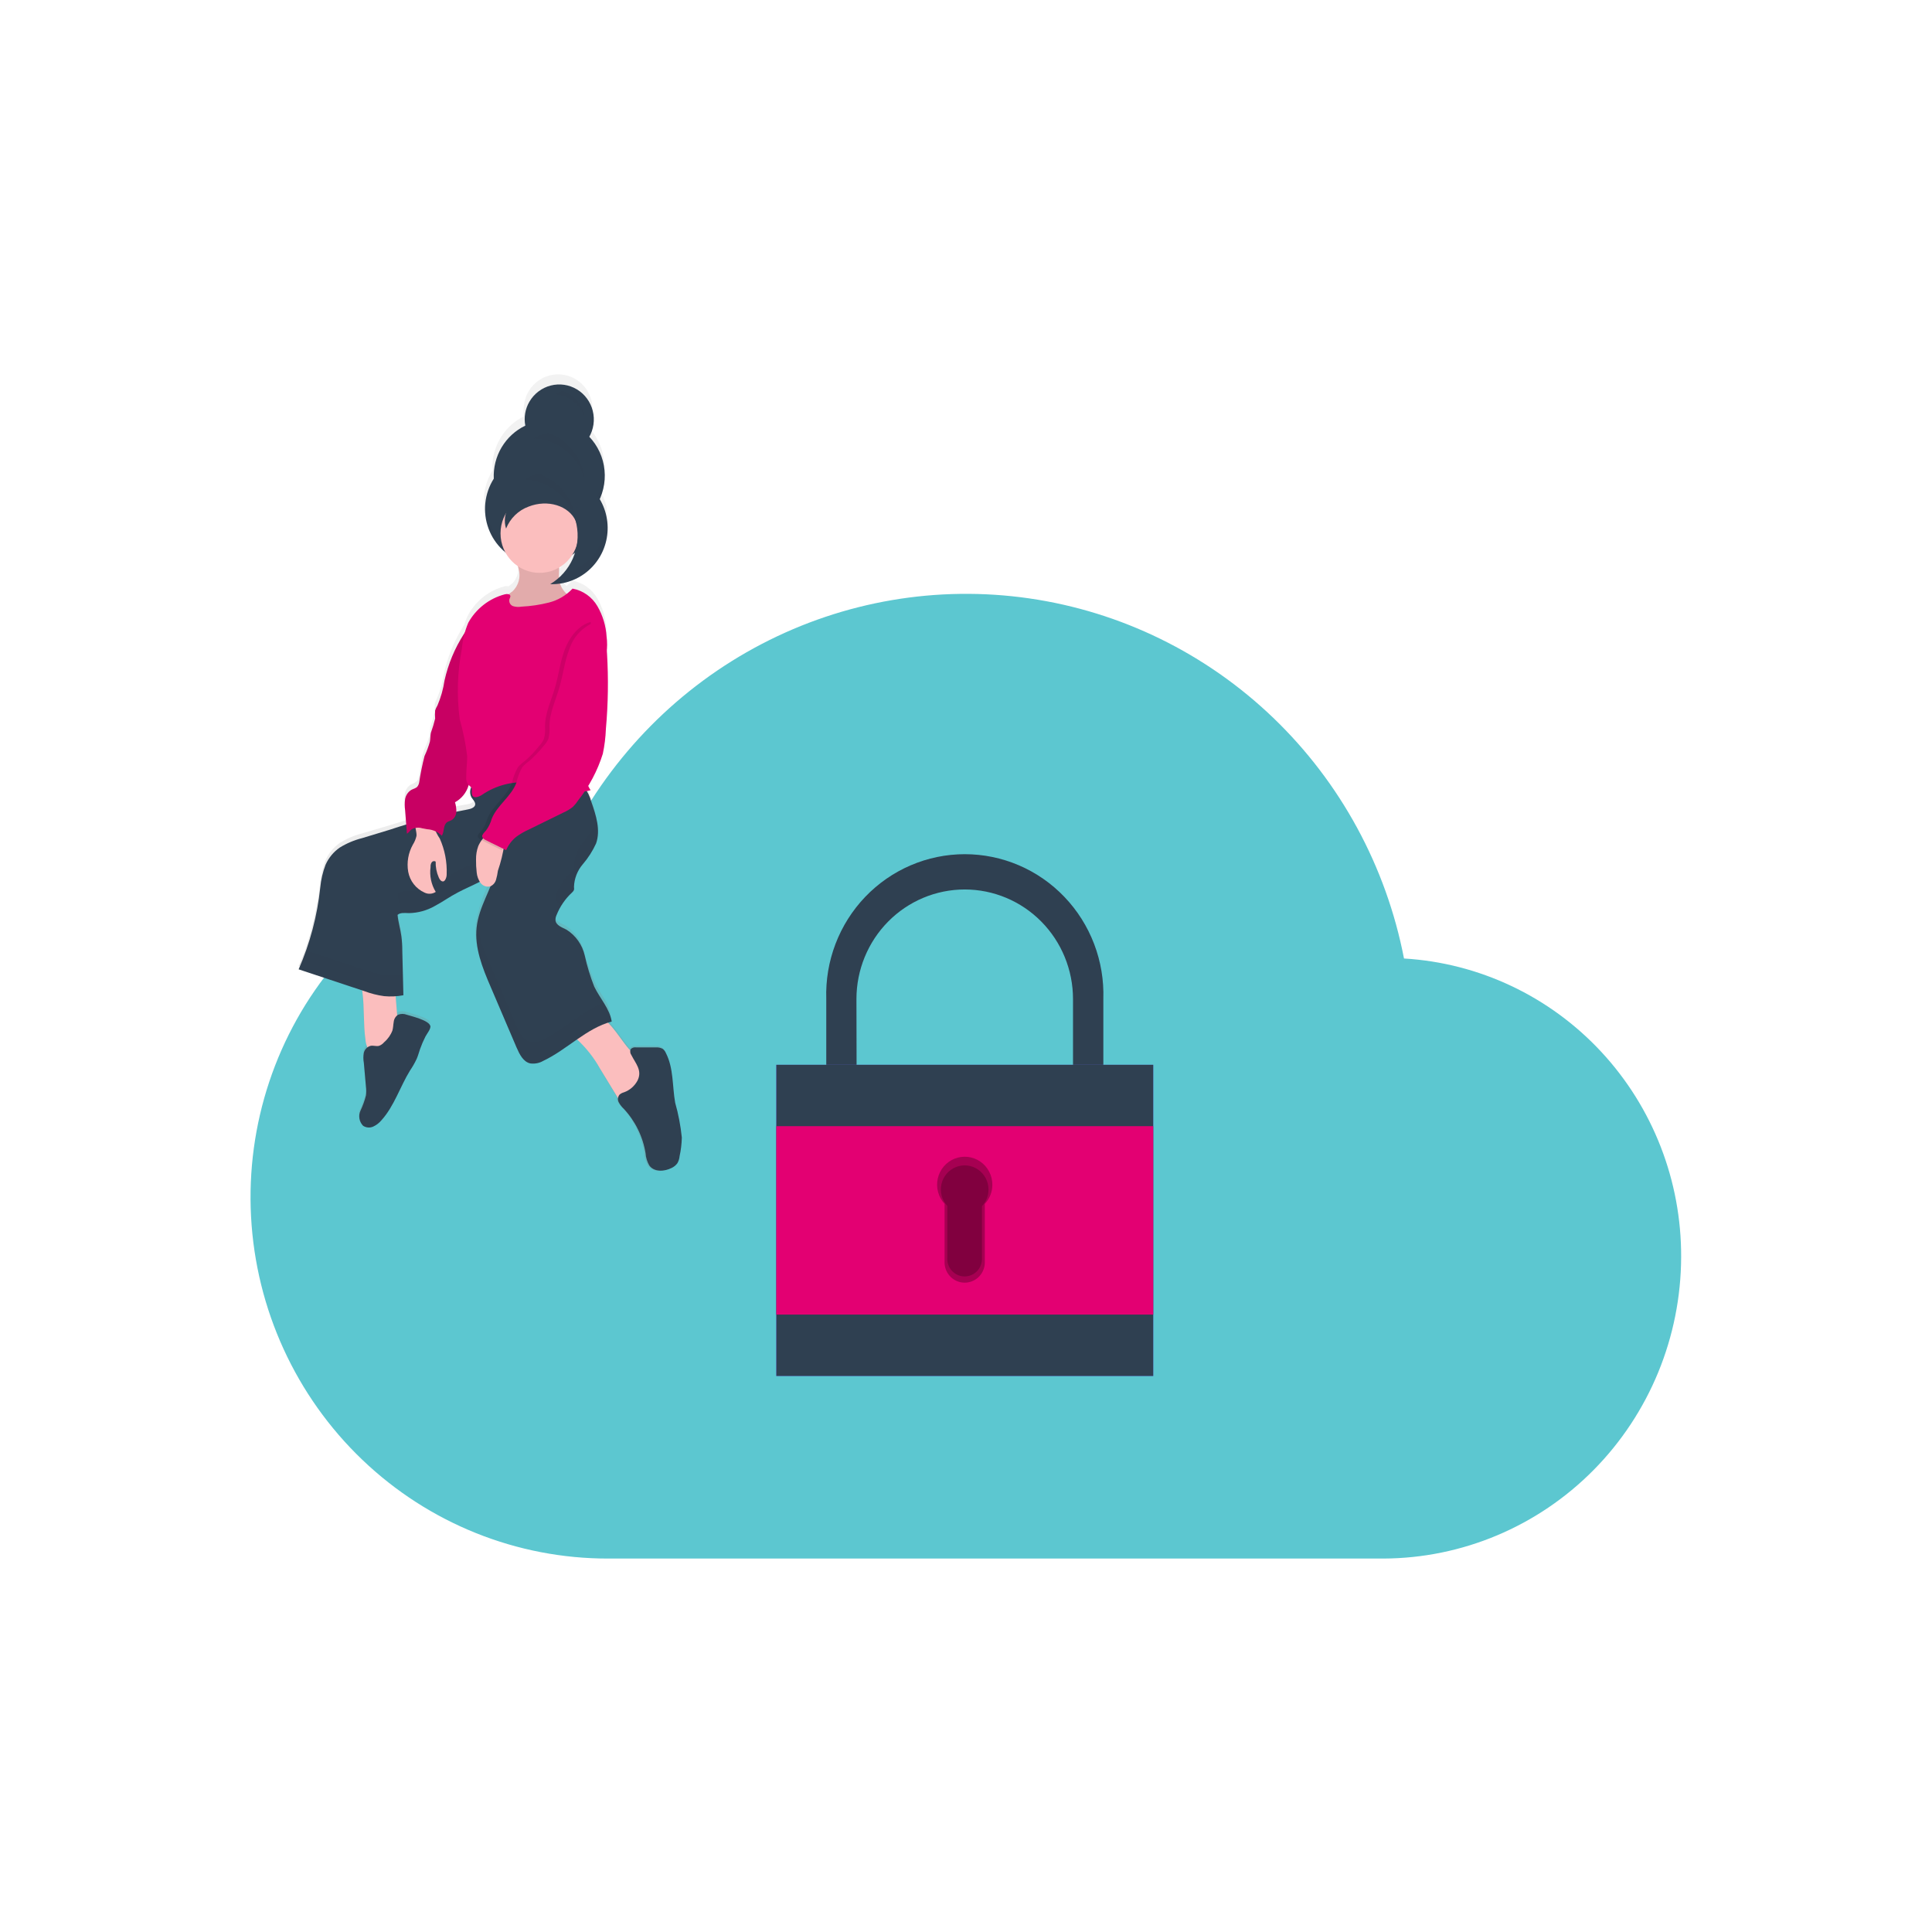 <svg width="400" height="400" viewBox="0 0 400 400" fill="none" xmlns="http://www.w3.org/2000/svg">
<path d="M290.683 198.447C286.995 179.408 277.543 162.002 263.638 148.642C249.733 135.282 232.064 126.631 213.081 123.888C194.098 121.145 174.742 124.447 157.696 133.335C140.651 142.223 126.762 156.256 117.954 173.49C99.119 175.526 81.774 184.799 69.498 199.395C57.223 213.991 50.952 232.798 51.98 251.935C53.008 271.072 61.257 289.08 75.024 302.244C88.791 315.408 107.027 322.724 125.97 322.682H286.373C302.719 322.633 318.381 316.041 329.94 304.346C341.498 292.652 348.014 276.805 348.063 260.267C348.129 244.492 342.218 229.291 331.544 217.792C320.871 206.293 306.248 199.37 290.683 198.447Z" fill="#5CC7D0"/>
<path d="M139.657 228.142C139.053 224.66 139.347 220.926 137.781 217.789C137.63 217.417 137.377 217.096 137.053 216.864C136.667 216.64 136.225 216.536 135.781 216.566C134.355 216.503 132.929 216.503 131.502 216.566C131.303 216.538 131.1 216.562 130.913 216.637C130.726 216.711 130.56 216.832 130.433 216.989C130.421 217.025 130.421 217.063 130.433 217.099C128.789 215.279 127.564 212.973 125.781 211.264L126.541 211.028C126.525 210.858 126.494 210.69 126.448 210.526C126.457 210.474 126.457 210.421 126.448 210.369C126.431 210.253 126.405 210.137 126.371 210.024C126.364 209.967 126.364 209.909 126.371 209.852C126.371 209.742 126.371 209.632 126.262 209.522C126.273 209.471 126.273 209.417 126.262 209.366L126.138 209.036V208.895L125.983 208.566V208.44C125.933 208.317 125.876 208.196 125.812 208.079V207.969L125.611 207.609C125.611 207.468 125.456 207.326 125.363 207.185C124.681 206.056 123.921 204.942 123.363 203.781C122.385 201.63 121.571 199.407 120.929 197.13C120.427 194.891 119.08 192.938 117.177 191.687C116.231 191.201 114.975 190.777 114.882 189.695C114.879 189.35 114.947 189.008 115.084 188.691C115.361 187.996 115.693 187.325 116.076 186.683C116.216 186.448 116.371 186.213 116.526 185.977L116.634 185.82L117.006 185.318L117.161 185.115L117.564 184.66L117.719 184.487L118.293 183.875C118.478 183.733 118.622 183.544 118.712 183.326C118.758 183.115 118.758 182.895 118.712 182.683C118.779 180.953 119.417 179.296 120.526 177.977C121.638 176.661 122.561 175.193 123.27 173.617C123.27 173.428 123.394 173.24 123.44 173.052V172.848C123.44 172.722 123.44 172.597 123.44 172.471V172.252C123.432 172.132 123.432 172.011 123.44 171.891V170.464C123.453 170.333 123.453 170.202 123.44 170.071V169.868C123.448 169.721 123.448 169.575 123.44 169.428V169.287C123.44 169.083 123.44 168.879 123.332 168.675C123.047 167.38 122.674 166.107 122.216 164.864C121.979 164.094 121.673 163.349 121.301 162.636C121.531 162.606 121.759 162.559 121.983 162.495C121.812 162.213 121.642 161.93 121.487 161.632C122.885 159.569 123.933 157.284 124.588 154.871C124.928 153.15 125.131 151.403 125.192 149.648C125.704 144.368 125.834 139.057 125.58 133.758V133.554C125.722 132.439 125.722 131.311 125.58 130.197C125.434 127.986 124.787 125.839 123.688 123.922C123.137 122.955 122.384 122.122 121.482 121.48C120.58 120.838 119.549 120.402 118.464 120.205C118.105 120.607 117.711 120.974 117.285 121.303C116.643 120.727 116.171 119.984 115.921 119.154C118.429 118.747 120.734 117.515 122.48 115.65C124.226 113.784 125.315 111.388 125.58 108.832C125.58 108.644 125.58 108.44 125.58 108.252V106.668C125.593 106.537 125.593 106.406 125.58 106.275V106.134V105.711V105.617C125.601 105.445 125.601 105.271 125.58 105.099C125.58 104.942 125.58 104.785 125.471 104.613C125.2 103.51 124.772 102.453 124.2 101.475C124.676 100.4 124.984 99.257 125.115 98.087C125.115 97.883 125.115 97.679 125.115 97.491V96.315C125.029 93.382 123.868 90.587 121.859 88.471C122.096 88.093 122.289 87.688 122.433 87.264C122.483 87.136 122.525 87.005 122.557 86.871C122.6 86.748 122.636 86.623 122.665 86.495V86.15C122.65 86.014 122.65 85.878 122.665 85.742C122.658 85.596 122.658 85.449 122.665 85.303V84.299C122.565 82.489 121.794 80.784 120.505 79.525C119.217 78.265 117.507 77.543 115.716 77.504C113.925 77.464 112.185 78.109 110.843 79.311C109.502 80.512 108.658 82.182 108.479 83.985C108.363 84.718 108.363 85.464 108.479 86.197C106.728 87.06 105.218 88.353 104.088 89.959C102.959 91.565 102.246 93.432 102.014 95.389C101.96 96.041 101.96 96.697 102.014 97.35C100.972 99 100.354 100.887 100.216 102.84V103.06C100.216 103.295 100.216 103.546 100.216 103.797C100.197 105.61 100.594 107.403 101.374 109.036C102.154 110.668 103.296 112.097 104.712 113.209C105.294 114.172 106.064 115.004 106.975 115.656C107.149 116.165 107.274 116.691 107.347 117.224C107.393 117.874 107.305 118.525 107.088 119.138C106.872 119.751 106.533 120.312 106.092 120.785C105.828 121.005 105.533 121.177 105.27 121.397C104.996 121.319 104.706 121.319 104.433 121.397C102.85 121.819 101.369 122.563 100.079 123.582C98.789 124.601 97.717 125.875 96.929 127.326C96.587 127.974 96.317 128.658 96.123 129.366L95.952 129.617C94.066 132.609 92.707 135.911 91.936 139.373C91.674 141.171 91.184 142.926 90.479 144.597C90.284 144.933 90.127 145.291 90.014 145.664C89.958 146.258 89.953 146.856 89.999 147.452C89.763 148.457 89.468 149.447 89.115 150.417C89.006 151.028 89.022 151.64 88.929 152.252C88.635 153.296 88.256 154.314 87.797 155.295C87.161 157.083 87.161 159.044 86.696 160.895C86.635 161.2 86.502 161.485 86.309 161.726C85.937 162.025 85.517 162.259 85.068 162.417C84.738 162.625 84.455 162.902 84.239 163.229C84.022 163.556 83.877 163.926 83.812 164.315C83.696 165.1 83.696 165.898 83.812 166.683L84.045 169.82L80.619 170.871L74.975 172.55C73.331 172.962 71.761 173.634 70.324 174.542C69.039 175.444 68.025 176.687 67.394 178.134C66.821 179.646 66.451 181.229 66.293 182.84C65.749 187.336 64.784 191.769 63.409 196.079C63.285 196.409 63.161 196.738 63.053 197.068L62.665 198.04C62.63 198.104 62.604 198.173 62.588 198.244L62.262 199.013L61.812 199.985L74.944 204.424C74.931 204.597 74.931 204.77 74.944 204.942C75.394 208.205 75.177 211.515 75.595 214.777C75.645 215.315 75.77 215.844 75.968 216.346C75.632 216.633 75.389 217.016 75.27 217.444C75.139 218.144 75.139 218.862 75.27 219.562C75.409 221.24 75.564 222.903 75.704 224.581C75.782 225.185 75.782 225.797 75.704 226.401C75.425 227.48 75.046 228.531 74.572 229.538C74.348 230.041 74.28 230.602 74.376 231.145C74.473 231.688 74.731 232.189 75.115 232.581C75.416 232.791 75.765 232.918 76.129 232.951C76.493 232.984 76.859 232.922 77.192 232.769C77.856 232.466 78.44 232.01 78.898 231.436C81.549 228.471 82.727 224.456 84.774 221.02C85.312 220.236 85.784 219.407 86.185 218.542C86.479 217.883 86.65 217.177 86.882 216.487C87.198 215.573 87.576 214.682 88.014 213.82C88.262 213.318 89.223 212.142 89.006 211.593C88.665 210.652 85.053 209.82 84.185 209.522C83.617 209.295 82.985 209.295 82.417 209.522C82.334 209.565 82.256 209.618 82.185 209.679L81.874 205.664C82.417 205.664 82.944 205.538 83.425 205.444C83.425 204.691 83.425 203.875 83.425 203.169C83.425 202.464 83.425 201.773 83.425 201.068C83.425 199.373 83.347 197.664 83.301 195.985C83.301 194.999 83.239 194.014 83.115 193.036C82.913 191.468 82.464 190.087 82.324 188.581C82.539 188.405 82.796 188.286 83.068 188.236C83.491 188.189 83.917 188.189 84.34 188.236H84.681C86.529 188.163 88.331 187.624 89.921 186.668C91.58 185.805 93.115 184.707 94.727 183.813L95.332 183.483L95.564 183.373L95.952 183.185L96.262 183.028C97.223 182.558 98.185 182.103 99.115 181.601C99.173 181.706 99.24 181.806 99.316 181.899C99.54 182.209 99.849 182.445 100.205 182.576C100.561 182.707 100.948 182.728 101.316 182.636C99.998 185.309 99.053 188.155 98.51 191.091C98.014 195.42 99.719 199.609 101.409 203.64L106.758 216.424C107.363 217.836 108.138 219.42 109.595 219.766C110.525 219.894 111.47 219.701 112.278 219.217C114.694 217.925 117.002 216.435 119.177 214.762H119.27C121.136 216.504 122.707 218.544 123.921 220.801L127.673 227.075C127.655 227.392 127.708 227.708 127.828 228.001C128.106 228.514 128.462 228.979 128.882 229.381C131.28 231.993 132.851 235.271 133.394 238.793C133.445 239.687 133.7 240.556 134.138 241.334C135.146 242.746 137.239 242.652 138.789 241.852C139.254 241.636 139.655 241.301 139.952 240.879C140.206 240.425 140.364 239.923 140.417 239.405C140.698 238.116 140.849 236.802 140.867 235.483C140.667 233.006 140.263 230.551 139.657 228.142ZM118.138 113.397C118.396 113.223 118.645 113.034 118.882 112.832C118.384 114.381 117.565 115.803 116.479 117.005C116.231 117.287 115.952 117.554 115.688 117.805V117.648C115.688 117.036 115.688 116.362 115.688 115.718C116.656 115.126 117.49 114.335 118.138 113.397ZM96.882 161.46V161.334C97.097 161.486 97.281 161.678 97.425 161.899C97.278 162.227 97.21 162.586 97.227 162.945C97.243 163.305 97.343 163.656 97.518 163.969C97.828 164.503 98.402 165.005 98.278 165.538C98.154 166.071 97.378 166.401 96.727 166.511C96.076 166.62 95.084 166.793 94.278 166.95C94.294 166.259 94.2 165.571 93.999 164.911C94.681 164.557 95.287 164.07 95.782 163.477C96.277 162.885 96.651 162.199 96.882 161.46Z" fill="url(#paint0_linear_28_56351)"/>
<path d="M121.937 90.556C122.91 88.905 123.194 86.93 122.727 85.066C122.261 83.203 121.081 81.603 119.449 80.619C117.817 79.635 115.865 79.347 114.023 79.82C112.181 80.292 110.6 81.485 109.627 83.137C108.739 84.634 108.43 86.411 108.759 88.125C106.722 89.1 105.016 90.663 103.854 92.616C102.693 94.57 102.129 96.828 102.232 99.105C101.27 100.623 100.671 102.347 100.483 104.139C100.294 105.932 100.52 107.744 101.144 109.433C101.768 111.122 102.772 112.64 104.076 113.868C105.381 115.096 106.95 116 108.66 116.507C110.37 117.015 112.173 117.113 113.927 116.793C115.68 116.473 117.336 115.744 118.763 114.664C120.19 113.585 121.348 112.183 122.147 110.572C122.946 108.96 123.362 107.183 123.364 105.38V104.815C124.784 102.602 125.418 99.967 125.162 97.341C124.905 94.716 123.774 92.257 121.953 90.368L121.937 90.556Z" fill="#2F4051"/>
<g opacity="0.1">
<path opacity="0.1" d="M108.664 86.353H108.757V85.977L108.664 86.353Z" fill="black"/>
<path opacity="0.1" d="M125.1 98.181C124.897 99.945 124.292 101.636 123.333 103.123V103.672C123.307 106.656 122.149 109.516 120.097 111.659C118.045 113.803 115.257 115.066 112.31 115.187C109.363 115.308 106.483 114.277 104.267 112.309C102.05 110.341 100.666 107.585 100.402 104.613C100.402 104.927 100.402 105.225 100.402 105.57C100.512 108.577 101.769 111.423 103.91 113.511C106.051 115.6 108.909 116.766 111.883 116.766C114.857 116.766 117.715 115.6 119.856 113.511C121.997 111.423 123.254 108.577 123.364 105.57V105.005C124.323 103.519 124.928 101.827 125.131 100.064C125.224 99.282 125.224 98.492 125.131 97.711C125.144 97.868 125.134 98.027 125.1 98.181Z" fill="black"/>
<path opacity="0.1" d="M122.868 85.914C122.747 86.889 122.43 87.828 121.938 88.675C122.139 88.879 122.325 89.098 122.527 89.318C122.713 88.812 122.838 88.285 122.899 87.749C122.975 87.139 122.965 86.521 122.868 85.914Z" fill="black"/>
</g>
<path d="M75.658 215.216C75.709 215.878 75.888 216.523 76.185 217.114C76.336 217.414 76.556 217.672 76.825 217.868C77.095 218.065 77.407 218.193 77.735 218.244C78.329 218.242 78.911 218.068 79.41 217.742C80.485 217.299 81.4 216.532 82.03 215.546C82.45 214.492 82.574 213.341 82.386 212.22L81.689 203.357C80.045 203.357 78.386 203.357 76.728 203.357C75.069 203.357 74.805 203.844 75.038 205.459C75.456 208.722 75.208 211.985 75.658 215.216Z" fill="#FBBEBE"/>
<path d="M124.185 221.177L128.107 227.608C128.278 227.985 128.591 228.279 128.975 228.424C129.257 228.47 129.546 228.42 129.797 228.282C131.065 227.608 132.179 226.673 133.068 225.537C133.767 224.856 134.298 224.018 134.619 223.09C134.741 222.576 134.732 222.039 134.594 221.529C134.456 221.019 134.192 220.552 133.828 220.173C133.354 219.749 132.834 219.38 132.278 219.075C129.177 216.957 127.766 212.926 124.696 210.745C124.523 210.601 124.314 210.508 124.092 210.479C123.866 210.491 123.647 210.561 123.456 210.682L119.378 213.035C117.58 214.039 118.138 214.165 119.518 215.247C121.374 216.961 122.949 218.963 124.185 221.177Z" fill="#FBBEBE"/>
<path d="M84.2 210.086C83.632 209.859 83 209.859 82.432 210.086C82.178 210.244 81.963 210.46 81.804 210.715C81.645 210.971 81.547 211.26 81.517 211.561C81.409 212.157 81.409 212.769 81.254 213.333C80.894 214.283 80.302 215.125 79.533 215.781C79.249 216.123 78.88 216.383 78.463 216.533C77.889 216.675 77.285 216.408 76.711 216.533C76.377 216.626 76.072 216.807 75.83 217.058C75.587 217.309 75.415 217.62 75.331 217.961C75.2 218.65 75.2 219.358 75.331 220.047L75.765 224.988C75.843 225.592 75.843 226.204 75.765 226.808C75.492 227.889 75.112 228.94 74.634 229.945C74.395 230.461 74.319 231.039 74.416 231.6C74.513 232.162 74.778 232.679 75.176 233.082C75.481 233.283 75.831 233.403 76.194 233.433C76.556 233.463 76.92 233.402 77.254 233.255C77.918 232.952 78.506 232.501 78.975 231.937C81.61 229.02 82.804 225.051 84.866 221.679C85.394 220.907 85.86 220.094 86.261 219.247C86.556 218.588 86.727 217.898 86.959 217.224C87.279 216.321 87.657 215.441 88.091 214.588C88.339 214.102 89.3 212.926 89.083 212.377C88.711 211.2 85.083 210.369 84.2 210.086Z" fill="#2F4051"/>
<path d="M132.002 223.702C131.401 224.843 130.4 225.716 129.196 226.15C128.854 226.238 128.535 226.404 128.266 226.636C128.09 226.852 127.98 227.116 127.95 227.394C127.92 227.673 127.97 227.954 128.095 228.204C128.37 228.715 128.726 229.176 129.15 229.569C131.527 232.115 133.098 235.321 133.661 238.777C133.718 239.662 133.979 240.521 134.421 241.287C135.413 242.683 137.522 242.589 139.072 241.804C139.531 241.586 139.93 241.258 140.235 240.848C140.496 240.402 140.655 239.904 140.7 239.389C140.979 238.116 141.135 236.818 141.165 235.514C140.917 233.072 140.455 230.658 139.785 228.299C139.181 224.879 139.475 221.177 137.894 218.087C137.75 217.715 137.509 217.389 137.196 217.146C136.799 216.938 136.356 216.836 135.909 216.848C134.483 216.848 133.057 216.848 131.63 216.848C131.432 216.82 131.231 216.842 131.044 216.914C130.857 216.985 130.691 217.102 130.56 217.255C130.486 217.449 130.46 217.658 130.488 217.864C130.515 218.07 130.593 218.265 130.716 218.432C131.599 220.204 133.026 221.601 132.002 223.702Z" fill="#2F4051"/>
<path d="M98.138 162.258C97.74 162.594 97.47 163.059 97.374 163.574C97.278 164.09 97.361 164.623 97.611 165.082C97.937 165.6 98.495 166.102 98.371 166.651C98.247 167.2 97.487 167.482 96.82 167.592C91.333 168.631 85.92 170.041 80.619 171.811L74.991 173.521C73.351 173.932 71.783 174.593 70.34 175.482C69.06 176.37 68.047 177.596 67.409 179.027C66.83 180.537 66.46 182.12 66.309 183.733C65.695 189.586 64.183 195.307 61.828 200.69L75.441 205.207C76.762 205.706 78.135 206.054 79.534 206.243C80.864 206.368 82.205 206.305 83.518 206.054C83.425 202.917 83.379 199.78 83.285 196.721C83.286 195.751 83.224 194.781 83.099 193.819C82.898 192.345 82.448 190.902 82.309 189.411C82.898 188.894 83.859 189.035 84.665 189.051C86.535 189.018 88.368 188.517 89.999 187.592C91.642 186.729 93.099 185.647 94.805 184.768C97.549 183.309 100.665 182.337 102.758 180.062C101.689 184.172 99.146 187.764 98.681 191.984C98.216 196.203 99.89 200.407 101.596 204.345L106.96 216.894C107.565 218.29 108.34 219.858 109.797 220.172C110.725 220.298 111.668 220.111 112.479 219.639C117.425 217.302 121.363 212.909 126.65 211.498C126.247 208.862 124.185 206.666 123.037 204.282C122.209 202.191 121.551 200.034 121.068 197.835C120.818 196.737 120.357 195.699 119.711 194.781C119.064 193.863 118.245 193.083 117.301 192.486C116.355 192 115.084 191.576 115.006 190.509C114.995 190.163 115.064 189.82 115.208 189.505C115.916 187.713 117.013 186.105 118.417 184.8C118.599 184.654 118.743 184.465 118.836 184.251C118.874 184.054 118.874 183.851 118.836 183.654C118.887 181.921 119.528 180.259 120.65 178.949C121.766 177.649 122.695 176.197 123.41 174.635C124.386 171.858 123.41 168.8 122.433 166.023C122.138 164.88 121.609 163.811 120.882 162.886C119.479 161.65 117.689 160.955 115.828 160.925C109.828 160.125 102.851 158.556 98.138 162.258Z" fill="#2F4051"/>
<g opacity="0.1">
<path opacity="0.1" d="M120.664 174.446C119.534 175.751 118.897 177.418 118.866 179.152C118.897 179.355 118.897 179.561 118.866 179.764C118.762 179.972 118.614 180.155 118.432 180.297C117.03 181.605 115.934 183.213 115.223 185.003C115.078 185.312 115.008 185.651 115.021 185.992C115.084 186.315 115.229 186.616 115.44 186.866C115.652 187.116 115.924 187.307 116.23 187.419C116.833 186.4 117.58 185.475 118.447 184.674C118.628 184.534 118.772 184.351 118.866 184.141C118.906 183.939 118.906 183.731 118.866 183.529C118.92 181.796 119.56 180.135 120.68 178.823C121.795 177.529 122.725 176.082 123.44 174.525C123.927 172.943 123.976 171.255 123.579 169.646L123.44 170.133C122.722 171.697 121.788 173.15 120.664 174.446Z" fill="black"/>
<path opacity="0.1" d="M97.519 163.137C97.719 163.097 97.903 163.003 98.054 162.865C98.204 162.726 98.314 162.549 98.372 162.352C98.388 162.275 98.388 162.195 98.372 162.117L98.109 162.305C97.851 162.532 97.649 162.817 97.519 163.137Z" fill="black"/>
<path opacity="0.1" d="M79.502 201.787C78.107 201.583 76.736 201.236 75.409 200.752L63.379 196.752C62.942 198.075 62.424 199.369 61.828 200.626L75.456 205.144C76.778 205.643 78.151 205.99 79.549 206.179C80.879 206.305 82.221 206.242 83.534 205.991C83.534 204.548 83.456 203.074 83.425 201.615C82.13 201.84 80.812 201.898 79.502 201.787Z" fill="black"/>
<path opacity="0.1" d="M112.479 215.168C111.661 215.638 110.714 215.826 109.781 215.701C108.324 215.371 107.533 213.803 106.944 212.422L101.58 199.873C100.274 197.146 99.33 194.255 98.774 191.277C98.774 191.481 98.696 191.685 98.665 191.873C98.184 196.14 99.874 200.313 101.58 204.25L106.944 216.799C107.549 218.195 108.324 219.748 109.781 220.077C110.714 220.202 111.661 220.015 112.479 219.544C117.409 217.207 121.363 212.799 126.634 211.403C126.352 210.019 125.799 208.707 125.006 207.544C120.526 209.332 116.898 213.066 112.479 215.168Z" fill="black"/>
<path opacity="0.1" d="M102.743 175.545C100.65 177.851 97.533 178.839 94.789 180.251C93.146 181.129 91.688 182.212 89.983 183.074C88.353 184.001 86.519 184.503 84.65 184.533C83.846 184.384 83.017 184.511 82.293 184.894C82.417 186.259 82.82 187.592 83.037 188.957C83.552 188.899 84.072 188.899 84.588 188.957C86.457 188.926 88.29 188.425 89.921 187.498C91.564 186.635 93.115 185.553 94.727 184.674C96.34 183.796 98.51 182.949 100.246 181.882C101.226 179.832 102.06 177.714 102.743 175.545Z" fill="black"/>
</g>
<path d="M107.535 118.682C107.596 119.368 107.502 120.059 107.26 120.703C107.018 121.347 106.635 121.927 106.14 122.4C105.814 122.682 105.426 122.902 105.101 123.2C104.573 123.735 104.277 124.46 104.277 125.215C104.277 125.971 104.573 126.696 105.101 127.231L105.457 127.545C106.628 128.074 107.946 128.169 109.178 127.811C110.845 127.574 112.478 127.142 114.047 126.525C115.621 125.912 116.966 124.815 117.892 123.388C117.232 122.959 116.688 122.373 116.307 121.681C115.925 120.988 115.719 120.212 115.705 119.419C115.705 117.851 116.047 116.062 115.07 114.839C114.513 114.316 113.82 113.965 113.073 113.829C112.325 113.693 111.555 113.777 110.853 114.07C110.124 114.274 109.426 114.556 108.698 114.76C108.31 114.854 107.147 114.854 106.884 115.137C106.62 115.419 107.488 117.882 107.535 118.682Z" fill="#FBBEBE"/>
<path opacity="0.1" d="M107.535 118.682C107.596 119.368 107.502 120.059 107.26 120.703C107.018 121.347 106.635 121.927 106.14 122.4C105.814 122.682 105.426 122.902 105.101 123.2C104.573 123.735 104.277 124.46 104.277 125.215C104.277 125.971 104.573 126.696 105.101 127.231L105.457 127.545C106.628 128.074 107.946 128.169 109.178 127.811C110.845 127.574 112.478 127.142 114.047 126.525C115.621 125.912 116.966 124.815 117.892 123.388C117.232 122.959 116.688 122.373 116.307 121.681C115.925 120.988 115.719 120.212 115.705 119.419C115.705 117.851 116.047 116.062 115.07 114.839C114.513 114.316 113.82 113.965 113.073 113.829C112.325 113.693 111.555 113.777 110.853 114.07C110.124 114.274 109.426 114.556 108.698 114.76C108.31 114.854 107.147 114.854 106.884 115.137C106.62 115.419 107.488 117.882 107.535 118.682Z" fill="black"/>
<path d="M111.706 118.605C116.168 118.605 119.784 114.946 119.784 110.432C119.784 105.919 116.168 102.26 111.706 102.26C107.245 102.26 103.629 105.919 103.629 110.432C103.629 114.946 107.245 118.605 111.706 118.605Z" fill="#FBBEBE"/>
<path d="M86.231 173.067C86.082 173.712 85.825 174.328 85.472 174.886C84.525 176.58 84.186 178.553 84.51 180.47C84.681 181.417 85.078 182.306 85.667 183.061C86.257 183.816 87.02 184.413 87.89 184.8C88.257 184.982 88.664 185.065 89.071 185.04C89.479 185.016 89.873 184.884 90.216 184.659C89.277 183.122 88.899 181.302 89.146 179.514C89.115 179.179 89.191 178.844 89.363 178.557C89.451 178.422 89.589 178.328 89.746 178.295C89.903 178.263 90.067 178.295 90.2 178.384C90.169 179.511 90.386 180.631 90.836 181.663C91.006 182.055 91.285 182.494 91.72 182.494C92.154 182.494 92.495 181.631 92.479 181.004C92.576 178.463 92.087 175.933 91.053 173.616C90.527 172.859 90.124 172.022 89.859 171.137C89.848 170.816 89.734 170.508 89.534 170.259C89.405 170.15 89.249 170.08 89.084 170.055C88.402 169.851 86.743 169.239 86.169 169.882C85.596 170.525 86.34 172.219 86.231 173.067Z" fill="#FBBEBE"/>
<path d="M98.217 129.693C97.286 129.583 96.558 130.43 96.046 131.262C94.154 134.206 92.795 137.467 92.031 140.893C91.768 142.67 91.278 144.405 90.573 146.054C90.376 146.38 90.215 146.727 90.093 147.089C90.046 147.653 90.046 148.22 90.093 148.783C89.85 149.776 89.555 150.756 89.209 151.717C89.085 152.329 89.116 152.94 89.007 153.536C88.718 154.565 88.345 155.567 87.891 156.532C87.425 158.352 87.053 160.195 86.775 162.054C86.715 162.352 86.588 162.631 86.403 162.87C86.077 163.231 85.566 163.309 85.147 163.544C84.817 163.751 84.533 164.025 84.314 164.349C84.095 164.673 83.946 165.04 83.876 165.427C83.76 166.201 83.76 166.989 83.876 167.764L84.248 172.595C84.62 172.438 84.852 171.983 85.193 171.732C85.521 171.539 85.884 171.417 86.26 171.374C86.637 171.331 87.018 171.368 87.379 171.481L88.465 171.685C89.596 171.749 90.666 172.229 91.472 173.034C92.046 172.14 91.721 170.807 92.589 170.211C92.868 170.023 93.224 169.96 93.519 169.787C93.801 169.603 94.035 169.353 94.203 169.058C94.37 168.763 94.465 168.433 94.48 168.093C94.496 167.418 94.402 166.745 94.201 166.101C95.553 165.367 96.562 164.12 97.007 162.634C97.612 160.904 98.048 159.117 98.31 157.301C99.703 150.137 100.527 142.872 100.775 135.576C100.865 134.359 100.733 133.136 100.387 131.968C99.984 130.807 99.41 129.819 98.217 129.693Z" fill="#C80063"/>
<path d="M118.542 121.867C117.213 123.28 115.514 124.281 113.643 124.753C111.778 125.224 109.872 125.508 107.953 125.601C107.369 125.706 106.768 125.668 106.201 125.491C105.923 125.381 105.695 125.172 105.561 124.902C105.426 124.633 105.395 124.323 105.472 124.032C105.569 123.856 105.637 123.665 105.674 123.467C105.674 122.965 104.945 122.918 104.48 123.059C102.903 123.476 101.425 124.208 100.134 125.213C98.842 126.218 97.763 127.475 96.961 128.91C96.233 130.625 95.783 132.447 95.627 134.306C94.689 139.117 94.537 144.05 95.178 148.91C95.899 151.421 96.417 153.986 96.728 156.581C96.728 158.04 96.511 159.499 96.527 160.957C96.484 161.47 96.621 161.981 96.914 162.401C97.131 162.667 97.472 162.824 97.627 163.138C97.782 163.451 97.534 164.346 97.875 164.816C98.216 165.287 99.178 164.973 99.767 164.581C102.695 162.569 106.231 161.669 109.751 162.04C113.968 162.495 118.185 164.785 122.278 163.608C122.073 163.293 121.892 162.963 121.736 162.62C119.549 155.782 119.964 148.365 122.899 141.82C124.088 139.731 124.99 137.489 125.581 135.153C125.736 134.035 125.736 132.9 125.581 131.781C125.446 129.568 124.798 127.419 123.689 125.506C123.14 124.561 122.397 123.746 121.508 123.118C120.62 122.49 119.608 122.064 118.542 121.867Z" fill="#E30072"/>
<path d="M99.023 175.168C98.699 176.057 98.542 176.998 98.558 177.945C98.542 178.852 98.588 179.758 98.697 180.659C98.77 181.428 99.043 182.164 99.488 182.792C99.717 183.099 100.03 183.331 100.388 183.459C100.747 183.588 101.135 183.606 101.503 183.513C101.79 183.389 102.045 183.203 102.252 182.967C102.458 182.731 102.61 182.451 102.697 182.149C102.874 181.538 103.003 180.913 103.085 180.282C103.696 178.503 104.143 176.67 104.418 174.808C104.429 174.583 104.392 174.358 104.31 174.149C103.978 173.679 103.544 173.293 103.041 173.021C102.539 172.749 101.98 172.598 101.41 172.58C100.372 172.8 99.41 174.274 99.023 175.168Z" fill="#FBBEBE"/>
<path opacity="0.1" d="M122.311 128.77C122.156 130.338 123.706 131.609 124.326 133.115C124.574 133.821 124.715 134.562 124.745 135.311C125.047 140.512 124.97 145.729 124.512 150.919C124.451 152.647 124.248 154.368 123.908 156.064C122.812 159.558 121.088 162.818 118.822 165.679C118.509 166.166 118.145 166.619 117.737 167.028C117.118 167.528 116.435 167.94 115.706 168.252L108.528 171.766C107.629 172.161 106.777 172.656 105.985 173.24C105.065 173.974 104.34 174.928 103.877 176.017C102.481 175.295 101.039 174.652 99.66 173.93C99.334 173.773 98.978 173.554 98.915 173.177C98.853 172.801 99.35 172.346 99.706 171.97C100.256 171.228 100.661 170.387 100.9 169.491C102.063 166.683 104.962 164.895 106.001 162.056C106.248 160.921 106.667 159.831 107.241 158.824C107.651 158.368 108.108 157.958 108.605 157.601C109.708 156.658 110.715 155.607 111.613 154.464C112.025 154.039 112.36 153.545 112.605 153.005C112.837 152.169 112.916 151.297 112.838 150.432C112.838 147.593 114.171 144.958 114.946 142.228C115.722 139.499 115.985 136.973 116.931 134.479C117.877 131.985 119.753 129.428 122.311 128.77Z" fill="black"/>
<path d="M123.258 128.77C123.087 130.338 124.637 131.609 125.258 133.115C125.505 133.821 125.646 134.562 125.676 135.311C125.986 140.512 125.909 145.729 125.444 150.919C125.379 152.649 125.166 154.37 124.808 156.064C123.712 159.558 121.988 162.818 119.723 165.679C119.409 166.166 119.045 166.619 118.637 167.028C118.019 167.528 117.335 167.94 116.606 168.252L109.444 171.766C108.548 172.167 107.696 172.661 106.901 173.24C105.981 173.974 105.256 174.928 104.792 176.017C103.397 175.295 101.955 174.652 100.575 173.93C100.25 173.773 99.878 173.554 99.831 173.177C99.785 172.801 100.265 172.346 100.606 171.97C101.161 171.229 101.572 170.387 101.816 169.491C102.963 166.683 105.862 164.895 106.917 162.056C107.159 160.922 107.572 159.832 108.141 158.824C108.553 158.364 109.016 157.953 109.521 157.601C110.616 156.65 111.623 155.6 112.529 154.464C112.936 154.035 113.271 153.542 113.521 153.005C113.745 152.167 113.824 151.297 113.754 150.432C113.754 147.593 115.072 144.958 115.847 142.228C116.622 139.499 116.886 136.973 117.847 134.479C118.257 133.173 118.959 131.978 119.897 130.989C120.835 129.999 121.984 129.24 123.258 128.77Z" fill="#E30072"/>
<path d="M115.706 97.804C113.213 97.519 110.696 98.07 108.543 99.372C108.862 99.333 109.185 99.333 109.504 99.372C111.889 99.668 114.123 100.714 115.89 102.362C117.657 104.01 118.869 106.177 119.355 108.558C119.841 110.939 119.577 113.415 118.6 115.636C117.623 117.857 115.981 119.713 113.907 120.941C116.867 121.049 119.753 119.997 121.964 118.004C124.175 116.01 125.54 113.23 125.774 110.243C126.008 107.257 125.093 104.294 123.22 101.973C121.347 99.652 118.661 98.153 115.721 97.788L115.706 97.804Z" fill="#2F4051"/>
<path d="M119.24 104.266C119.812 105.55 119.862 107.009 119.38 108.329L119.194 107.843C117.767 104.705 113.395 103.325 109.426 104.894C108.379 105.279 107.423 105.883 106.622 106.667C105.821 107.451 105.191 108.397 104.775 109.443C103.767 106.305 105.814 102.792 109.581 101.317C113.349 99.843 117.83 101.066 119.24 104.266Z" fill="#2F4051"/>
<g opacity="0.1">
<path opacity="0.1" d="M119.271 108.078C119.074 105.828 118.237 103.684 116.862 101.905C115.486 100.126 113.63 98.789 111.519 98.055C110.434 98.316 109.391 98.727 108.418 99.278C108.74 99.265 109.063 99.292 109.379 99.357C111.711 99.615 113.908 100.589 115.677 102.148C117.445 103.707 118.699 105.777 119.271 108.078Z" fill="black"/>
<path opacity="0.1" d="M121.115 99.608C120.934 97.366 120.114 95.226 118.754 93.447C117.395 91.668 115.554 90.326 113.456 89.584C112.367 89.846 111.323 90.269 110.355 90.839C110.675 90.808 110.997 90.808 111.317 90.839C113.64 91.112 115.825 92.099 117.577 93.667C119.329 95.234 120.564 97.308 121.115 99.608Z" fill="black"/>
<path opacity="0.1" d="M121.176 86.934C121.053 85.586 120.549 84.303 119.724 83.237C118.899 82.172 117.788 81.369 116.525 80.926C115.876 81.081 115.253 81.335 114.68 81.679C114.881 81.656 115.083 81.656 115.284 81.679C116.677 81.849 117.985 82.442 119.037 83.38C120.089 84.319 120.835 85.558 121.176 86.934Z" fill="black"/>
<path opacity="0.1" d="M125.472 106.494C125.695 109.282 124.918 112.057 123.283 114.312C121.649 116.568 119.267 118.152 116.573 118.777C115.796 119.629 114.897 120.358 113.906 120.941C116.943 121.056 119.902 119.948 122.133 117.861C124.365 115.773 125.688 112.876 125.813 109.804C125.852 108.69 125.737 107.576 125.472 106.494Z" fill="black"/>
</g>
<path d="M177.318 206.839C177.318 200.823 179.68 195.054 183.885 190.8C188.089 186.547 193.791 184.157 199.737 184.157C205.683 184.157 211.385 186.547 215.589 190.8C219.794 195.054 222.155 200.823 222.155 206.839V221.365H228.435V206.839C228.561 202.948 227.913 199.071 226.528 195.438C225.144 191.806 223.051 188.492 220.375 185.694C217.7 182.896 214.495 180.671 210.952 179.152C207.409 177.633 203.6 176.85 199.752 176.85C195.904 176.85 192.096 177.633 188.553 179.152C185.01 180.671 181.805 182.896 179.129 185.694C176.453 188.492 174.361 191.806 172.977 195.438C171.592 199.071 170.944 202.948 171.07 206.839V221.365H177.349L177.318 206.839Z" fill="#2F4051"/>
<path d="M238.761 220.455H160.73V284.879H238.761V220.455Z" fill="#6C63FF"/>
<path d="M238.761 220.455H160.73V284.879H238.761V220.455Z" fill="#2F4051"/>
<path d="M238.761 233.16H160.73V272.172H238.761V233.16Z" fill="#E30072"/>
<path d="M205.457 245.286C205.459 244.341 205.232 243.411 204.796 242.575C204.361 241.74 203.729 241.025 202.958 240.493C202.186 239.961 201.298 239.628 200.37 239.524C199.442 239.419 198.503 239.546 197.635 239.893C196.767 240.24 195.995 240.797 195.389 241.515C194.782 242.232 194.358 243.09 194.154 244.011C193.95 244.933 193.972 245.891 194.218 246.803C194.464 247.714 194.927 248.55 195.566 249.239V261.599C195.631 262.672 196.097 263.679 196.871 264.416C197.645 265.152 198.667 265.562 199.729 265.562C200.791 265.562 201.813 265.152 202.587 264.416C203.36 263.679 203.827 262.672 203.892 261.599V249.254C204.899 248.185 205.46 246.763 205.457 245.286Z" fill="#A60052"/>
<path d="M204.653 246.275C204.655 245.461 204.459 244.66 204.084 243.94C203.708 243.22 203.165 242.604 202.5 242.146C201.835 241.687 201.07 241.4 200.27 241.31C199.471 241.22 198.662 241.329 197.914 241.627C197.166 241.926 196.501 242.405 195.978 243.024C195.455 243.642 195.089 244.38 194.913 245.174C194.737 245.968 194.755 246.794 194.966 247.579C195.178 248.364 195.576 249.085 196.126 249.679V260.393C196.094 260.89 196.163 261.388 196.329 261.857C196.494 262.326 196.753 262.756 197.09 263.119C197.426 263.483 197.833 263.772 198.285 263.97C198.736 264.169 199.223 264.271 199.715 264.271C200.208 264.271 200.695 264.169 201.146 263.97C201.598 263.772 202.005 263.483 202.341 263.119C202.677 262.756 202.937 262.326 203.102 261.857C203.268 261.388 203.337 260.89 203.305 260.393V249.726C204.185 248.8 204.669 247.56 204.653 246.275Z" fill="#81003F"/>
<defs>
<linearGradient id="paint0_linear_28_56351" x1="101.409" y1="242.322" x2="101.409" y2="77.319" gradientUnits="userSpaceOnUse">
<stop stop-color="#808080" stop-opacity="0.25"/>
<stop offset="0.54" stop-color="#808080" stop-opacity="0.12"/>
<stop offset="1" stop-color="#808080" stop-opacity="0.1"/>
</linearGradient>
</defs>
</svg>
